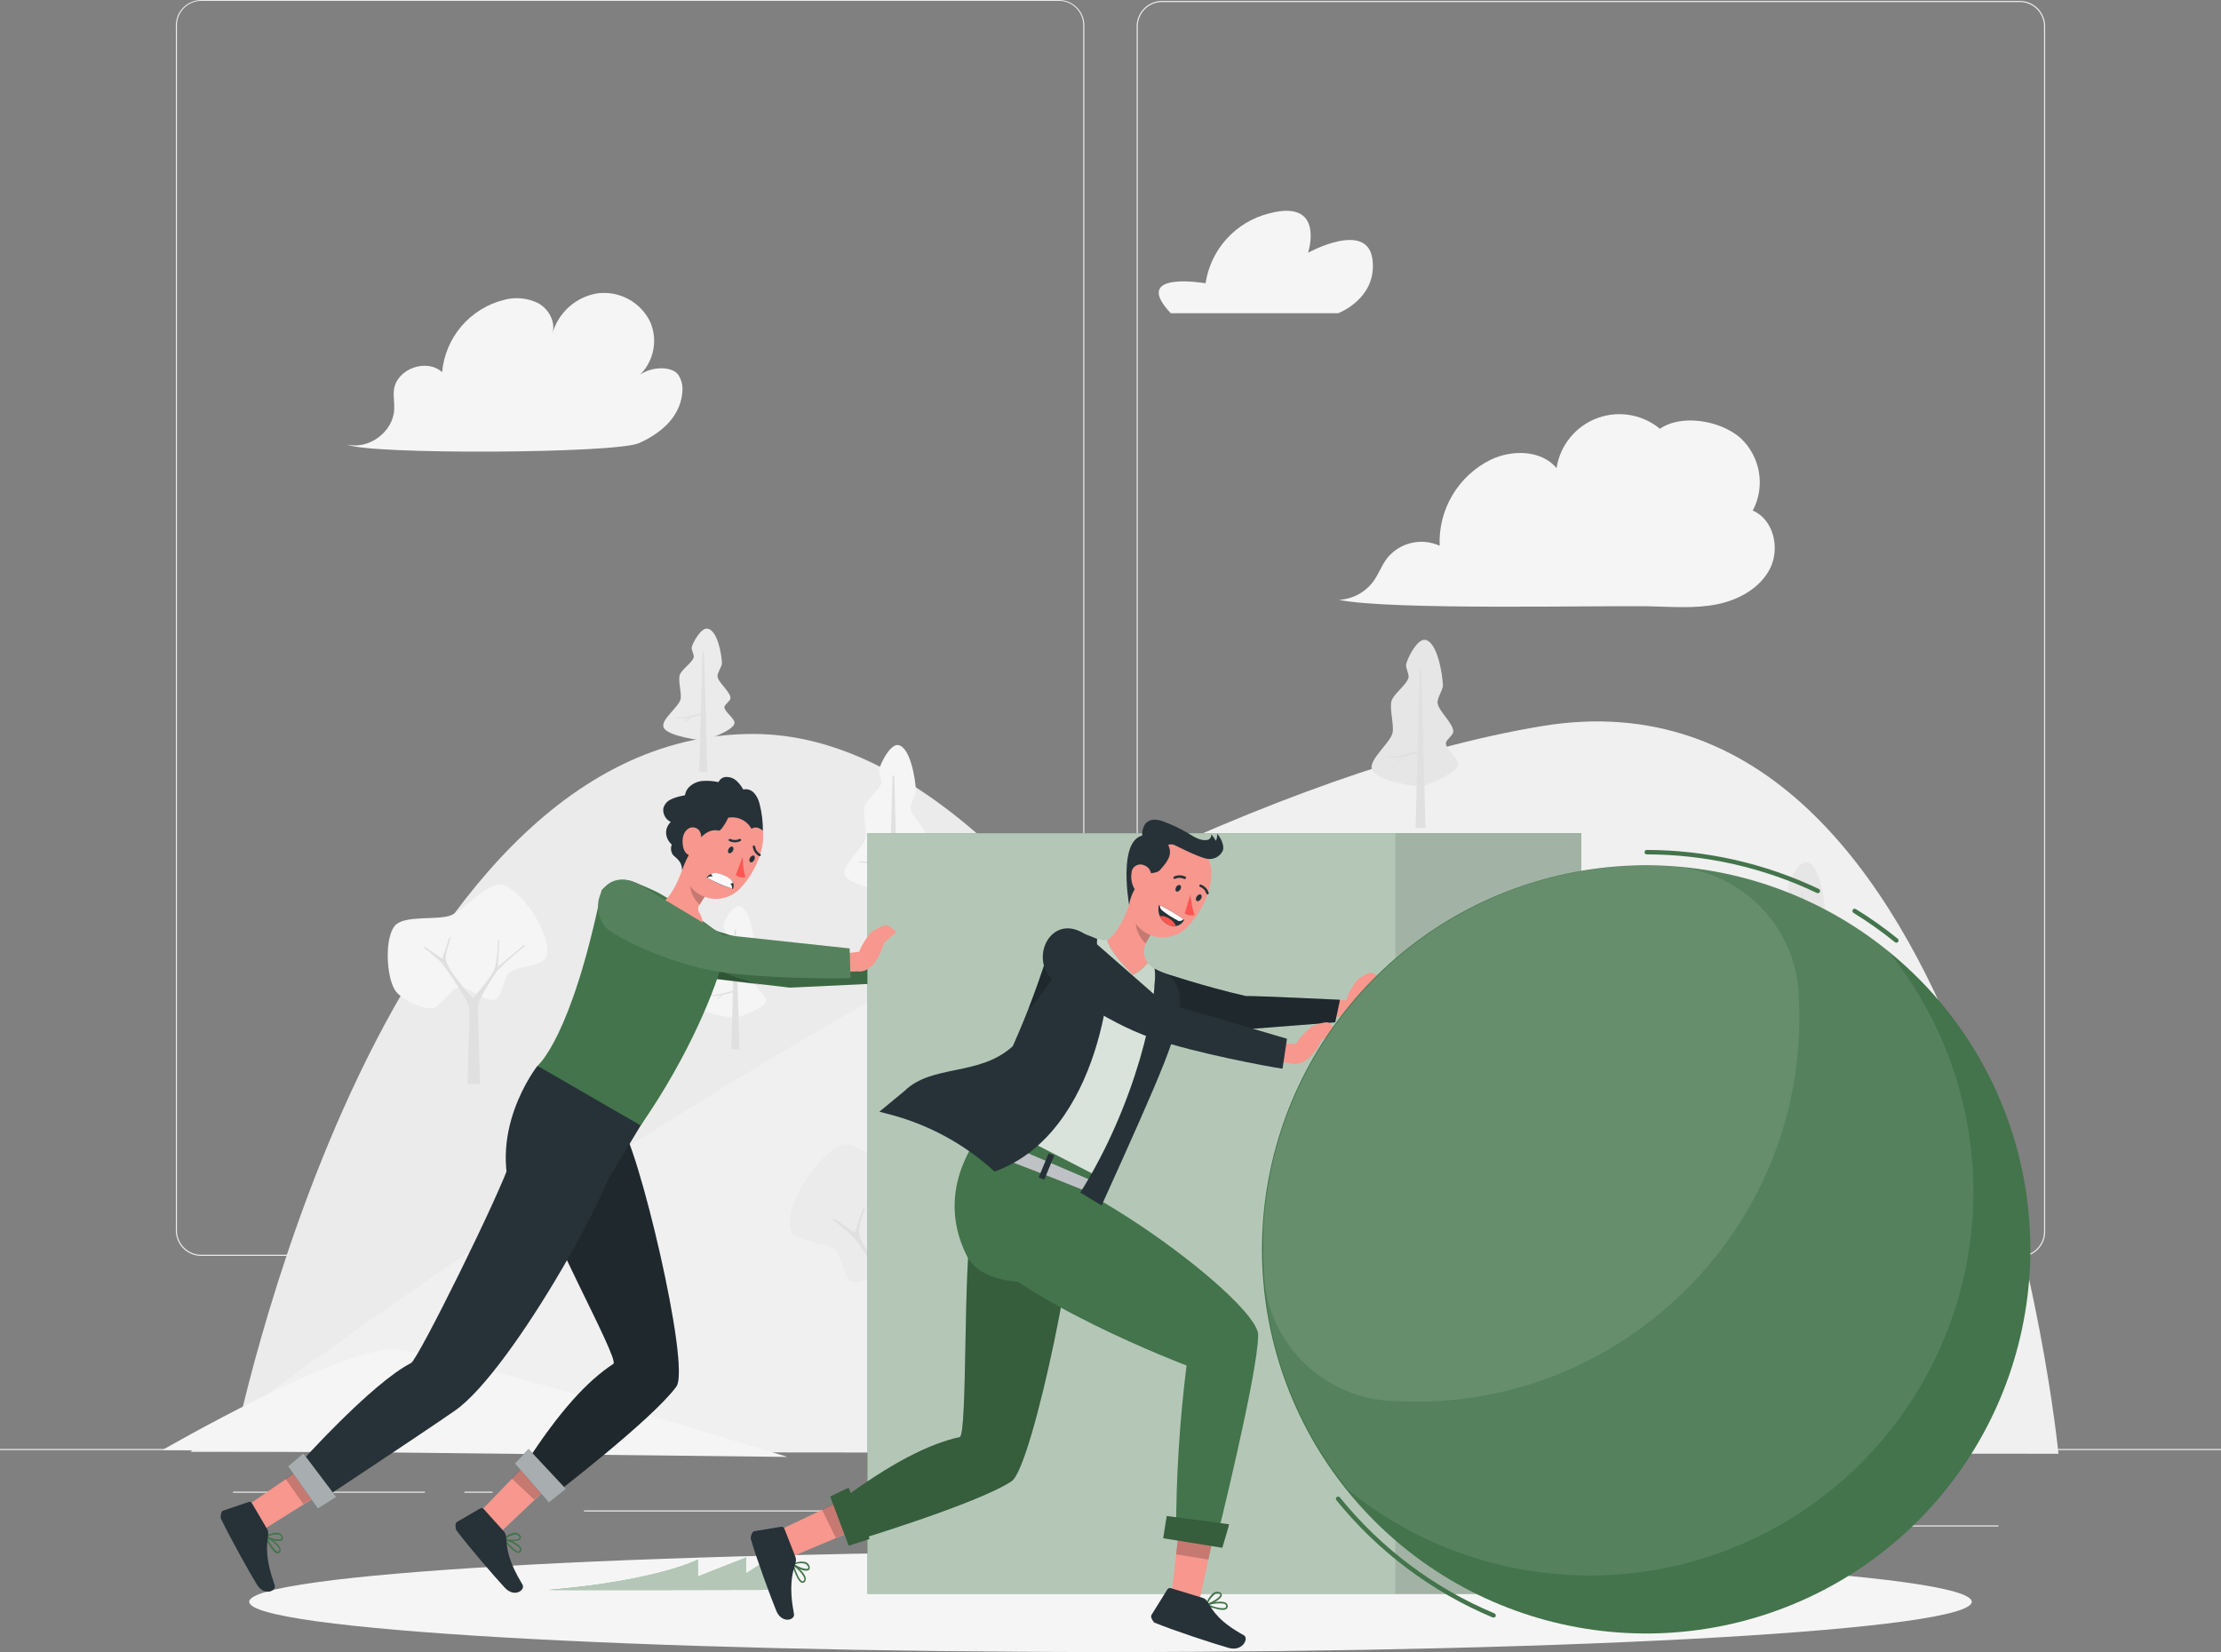 <svg width="168" height="125" viewBox="0 0 168 125" fill="none" xmlns="http://www.w3.org/2000/svg">
<rect x="0" y="0" width="168" height="125" fill="#808080" stroke="none"/>
<path d="M151.166 115.413H140.038V115.497H151.166V115.413Z" fill="#EBEBEB"/>
<path d="M111.29 116.327H108.37V116.411H111.29V116.327Z" fill="#EBEBEB"/>
<path d="M139.702 112.295H133.254V112.379H139.702V112.295Z" fill="#EBEBEB"/>
<path d="M32.138 112.859H17.627V112.943H32.138V112.859Z" fill="#EBEBEB"/>
<path d="M37.259 112.859H35.132V112.943H37.259V112.859Z" fill="#EBEBEB"/>
<path d="M75.65 114.277H44.174V114.361H75.65V114.277Z" fill="#EBEBEB"/>
<path d="M80.102 95.021H15.221C14.712 95.021 14.224 94.819 13.864 94.459C13.504 94.099 13.302 93.611 13.302 93.102V1.902C13.307 1.396 13.511 0.912 13.87 0.556C14.229 0.2 14.715 -1.93959e-05 15.221 1.41206e-09H80.102C80.354 1.41206e-09 80.604 0.05 80.837 0.146C81.069 0.242 81.281 0.384 81.459 0.562C81.637 0.74 81.778 0.952 81.875 1.184C81.971 1.417 82.021 1.667 82.021 1.919V93.102C82.021 93.354 81.971 93.604 81.875 93.836C81.778 94.069 81.637 94.281 81.459 94.459C81.281 94.637 81.069 94.778 80.837 94.875C80.604 94.971 80.354 95.021 80.102 95.021ZM15.221 0.067C14.735 0.068 14.268 0.262 13.925 0.606C13.581 0.949 13.387 1.415 13.386 1.902V93.102C13.387 93.588 13.581 94.055 13.925 94.398C14.268 94.742 14.735 94.936 15.221 94.937H80.102C80.589 94.936 81.055 94.742 81.399 94.398C81.743 94.055 81.936 93.588 81.937 93.102V1.902C81.936 1.415 81.743 0.949 81.399 0.606C81.055 0.262 80.589 0.068 80.102 0.067H15.221Z" fill="#EBEBEB"/>
<path d="M152.779 95.108H87.898C87.389 95.108 86.901 94.906 86.541 94.546C86.181 94.186 85.979 93.698 85.979 93.19V1.989C85.979 1.48 86.181 0.992 86.541 0.632C86.901 0.273 87.389 0.071 87.898 0.071H152.779C153.288 0.071 153.776 0.273 154.136 0.632C154.496 0.992 154.698 1.48 154.698 1.989V93.19C154.698 93.698 154.496 94.186 154.136 94.546C153.776 94.906 153.288 95.108 152.779 95.108ZM87.898 0.155C87.411 0.155 86.945 0.349 86.601 0.693C86.257 1.037 86.064 1.503 86.063 1.989V93.19C86.064 93.676 86.257 94.142 86.601 94.486C86.945 94.83 87.411 95.023 87.898 95.024H152.779C153.265 95.023 153.732 94.83 154.075 94.486C154.419 94.142 154.613 93.676 154.614 93.19V1.989C154.613 1.503 154.419 1.037 154.075 0.693C153.732 0.349 153.265 0.155 152.779 0.155H87.898Z" fill="#EBEBEB"/>
<path d="M168 109.63H0V109.714H168V109.63Z" fill="#EBEBEB"/>
<path d="M88.556 23.698H101.227C101.227 23.698 104.2 22.579 103.814 19.616C103.428 16.652 98.945 19.122 98.945 19.122C98.945 19.122 100.289 14.986 95.958 16.158C94.733 16.471 93.627 17.139 92.779 18.077C91.931 19.015 91.379 20.183 91.191 21.433C91.191 21.433 85.485 20.436 88.556 23.698Z" fill="#F5F5F5"/>
<path d="M26.255 33.63C27.898 34.044 29.743 32.673 29.82 30.979C29.844 30.482 29.736 29.971 29.8 29.487C30.002 27.908 32.273 27.082 33.442 28.16C33.557 26.882 34.064 25.671 34.895 24.693C35.726 23.716 36.84 23.019 38.082 22.7C38.965 22.449 39.91 22.538 40.73 22.949C41.52 23.396 42.047 24.37 41.785 25.237C42.004 24.456 42.443 23.754 43.048 23.215C43.654 22.675 44.401 22.321 45.202 22.193C46.007 22.092 46.823 22.246 47.536 22.632C48.25 23.018 48.825 23.618 49.18 24.347C49.504 25.09 49.568 25.92 49.363 26.705C49.157 27.489 48.694 28.181 48.048 28.671C48.962 27.663 50.891 27.623 51.348 28.422C51.531 28.726 51.628 29.075 51.627 29.43C51.586 31.396 50.135 32.716 48.347 33.523C46.56 34.329 27.73 34.406 26.255 33.63Z" fill="#F5F5F5"/>
<path d="M125.486 32.498V32.659C125.284 32.686 125.782 33.261 125.893 33.089C126.003 32.918 125.849 32.7 125.698 32.562C125.053 31.984 124.263 31.591 123.413 31.425C122.563 31.259 121.683 31.325 120.868 31.618C120.053 31.911 119.332 32.418 118.781 33.087C118.231 33.756 117.871 34.561 117.741 35.418C116.585 34.037 114.381 34.01 112.768 34.779C111.561 35.373 110.552 36.305 109.865 37.461C109.177 38.618 108.841 39.95 108.898 41.294C108.219 40.983 107.455 40.91 106.73 41.086C106.004 41.262 105.36 41.678 104.899 42.265C104.503 42.796 104.278 43.438 103.891 43.976C103.588 44.392 103.195 44.734 102.741 44.977C102.287 45.221 101.785 45.36 101.271 45.383C105.185 46.187 120.916 45.8 124.791 45.874C126.471 45.908 128.198 46.056 129.857 45.726C131.517 45.397 133.167 44.493 133.91 42.971C134.652 41.449 134.141 39.292 132.582 38.633C133.055 37.739 133.218 36.714 133.046 35.717C132.875 34.72 132.379 33.808 131.635 33.123C130.109 31.796 127.099 31.288 125.486 32.498Z" fill="#F5F5F5"/>
<path d="M103.414 110.017C103.414 110.017 82.495 55.531 56.965 55.531C28.341 55.531 17.653 109.603 17.653 109.603L103.414 110.017Z" fill="#EBEBEB"/>
<path d="M14.398 109.848C14.398 109.848 76.702 61.518 116.663 54.933C149.846 49.462 155.706 109.993 155.706 109.993L14.398 109.848Z" fill="#F0F0F0"/>
<path d="M59.569 110.232C59.569 110.232 33.748 102.282 29.77 102.104C25.791 101.926 12.298 109.704 12.298 109.704L59.569 110.232Z" fill="#F5F5F5"/>
<path d="M95.118 72.636C94.396 72.505 93.011 73.843 92.329 73.564C91.809 73.352 91.711 71.941 91.301 71.548C90.737 71.02 88.697 71.054 88.465 70.318C87.985 68.799 90.246 65.278 91.792 64.882C92.901 64.606 94.661 66.803 95.733 67.203C96.741 67.57 99.204 67.163 99.906 67.956C100.719 68.873 100.578 71.827 99.906 72.862C99.483 73.534 97.82 74.36 97.047 74.206C96.432 74.085 95.73 72.751 95.118 72.636Z" fill="#EBEBEB"/>
<path d="M92.37 70.671C91.978 70.313 91.567 69.977 91.14 69.663L91.174 69.549L92.517 70.463L93.065 68.846L93.153 68.924C93.153 68.924 92.716 70.117 92.783 70.54C92.931 71.45 94.836 73.48 94.836 73.48C94.836 73.48 96.2 71.921 96.455 71.289C96.667 70.765 96.744 69.051 96.744 69.051L96.835 69.068L96.718 71.084L98.734 69.428L98.767 69.539C98.041 70.105 97.348 70.714 96.694 71.363C96.213 72.05 95.778 72.767 95.39 73.51C95.259 73.747 95.195 74.016 95.206 74.286L95.367 79.961H94.416L94.574 74.505C94.555 74.144 94.439 73.796 94.238 73.497C93.688 72.509 93.063 71.564 92.37 70.671Z" fill="#E0E0E0"/>
<path d="M67.754 95.861C66.891 95.703 65.238 97.299 64.428 96.966C63.803 96.714 63.689 95.031 63.198 94.57C62.526 93.939 60.093 93.979 59.815 93.099C59.243 91.288 61.941 87.074 63.786 86.614C65.107 86.278 67.207 88.906 68.49 89.383C69.676 89.823 72.633 89.336 73.47 90.28C74.441 91.379 74.256 94.903 73.47 96.136C72.966 96.933 70.983 97.924 70.059 97.736C69.327 97.591 68.484 95.995 67.754 95.861Z" fill="#EBEBEB"/>
<path d="M64.475 93.516C64.006 93.087 63.515 92.683 63.003 92.306L63.047 92.171L64.656 93.26L65.312 91.335L65.419 91.422C65.419 91.422 64.895 92.85 64.976 93.351C65.15 94.439 67.425 96.862 67.425 96.862C67.425 96.862 69.055 95.001 69.357 94.248C69.609 93.623 69.693 91.58 69.693 91.58L69.797 91.597L69.656 93.986L72.062 92.01L72.106 92.145C72.106 92.145 70.157 93.687 69.633 94.322C69.058 95.14 68.537 95.996 68.074 96.882C67.919 97.165 67.842 97.484 67.852 97.806L68.047 104.583H66.915L67.103 98.068C67.079 97.636 66.936 97.218 66.689 96.862C66.159 95.941 65.076 94.157 64.475 93.516Z" fill="#E0E0E0"/>
<path d="M34.675 74.703C35.398 74.572 36.782 75.909 37.464 75.63C37.985 75.419 38.082 74.007 38.496 73.614C39.057 73.087 41.096 73.12 41.328 72.385C41.809 70.866 39.547 67.344 38.002 66.948C36.893 66.672 35.136 68.87 34.064 69.27C33.056 69.636 30.593 69.23 29.887 70.022C29.074 70.94 29.215 73.893 29.887 74.928C30.311 75.6 31.974 76.427 32.75 76.272C33.358 76.151 34.064 74.817 34.675 74.703Z" fill="#F5F5F5"/>
<path d="M33.304 72.737C32.913 72.379 32.501 72.042 32.071 71.729L32.108 71.615L33.452 72.529L34.003 70.896L34.094 70.973C34.094 70.973 33.654 72.166 33.724 72.589C33.872 73.5 35.777 75.529 35.777 75.529C35.777 75.529 37.142 73.97 37.397 73.339C37.609 72.815 37.686 71.101 37.686 71.101L37.777 71.118L37.659 73.134L39.675 71.477L39.709 71.588C38.982 72.155 38.29 72.764 37.636 73.413C37.155 74.099 36.719 74.817 36.332 75.56C36.201 75.797 36.137 76.065 36.147 76.336L36.308 82.011H35.361L35.519 76.554C35.5 76.194 35.384 75.846 35.183 75.546C34.628 74.564 34.001 73.625 33.304 72.737Z" fill="#E0E0E0"/>
<path d="M107.473 59.539C107.473 59.539 104.13 59.153 103.777 58.236C103.498 57.493 105.138 56.24 105.329 55.47C105.474 54.876 105.077 53.605 105.262 53.017C105.423 52.5 106.421 51.794 106.542 51.264C106.599 51.015 106.3 50.501 106.364 50.256C106.502 49.688 107.224 48.32 107.802 48.411C108.713 48.559 109.103 50.931 109.146 51.852C109.146 52.188 108.703 52.833 108.736 53.179C108.8 53.797 109.953 54.741 109.929 55.359C109.929 55.621 109.375 55.978 109.368 56.236C109.368 56.71 110.41 57.426 110.289 57.879C110.074 58.666 107.473 59.539 107.473 59.539Z" fill="#E6E6E6"/>
<path d="M107.607 54.462L107.52 50.716H107.386L107.228 56.818C107.228 56.818 106.092 57.154 105.699 57.214C105.422 57.228 105.145 57.228 104.869 57.214V57.288C104.869 57.288 105.541 57.335 105.746 57.318C105.853 57.318 106.173 57.238 106.173 57.238L105.759 57.634L105.806 57.688L106.341 57.207L107.221 56.992L107.076 62.647H107.822L107.617 54.56L107.607 54.462Z" fill="#E0E0E0"/>
<path d="M136.342 76.366C136.342 76.366 132.999 75.976 132.646 75.062C132.367 74.32 134.007 73.063 134.198 72.294C134.346 71.699 133.95 70.429 134.131 69.844C134.293 69.323 135.29 68.618 135.411 68.09C135.472 67.838 135.169 67.328 135.233 67.082C135.374 66.518 136.093 65.147 136.671 65.241C137.582 65.385 137.972 67.758 138.015 68.682C138.015 69.018 137.568 69.663 137.605 70.009C137.666 70.627 138.818 71.568 138.795 72.189C138.795 72.448 138.24 72.804 138.234 73.067C138.234 73.537 139.279 74.253 139.154 74.71C138.939 75.489 136.342 76.366 136.342 76.366Z" fill="#E6E6E6"/>
<path d="M136.473 71.286L136.379 67.536H136.245L136.08 73.651C135.579 73.81 135.069 73.942 134.554 74.048C134.277 74.062 133.999 74.062 133.721 74.048V74.125C133.721 74.125 134.393 74.172 134.598 74.155C134.706 74.155 135.025 74.071 135.025 74.071L134.612 74.468L134.659 74.522L135.193 74.044L136.077 73.826L135.929 79.481H136.678L136.47 71.393L136.473 71.286Z" fill="#E0E0E0"/>
<path d="M55.638 77.018C55.638 77.018 52.883 76.722 52.597 76.03C52.369 75.466 53.72 74.515 53.878 73.93C53.999 73.48 53.673 72.516 53.821 72.072C53.968 71.629 54.778 71.145 54.879 70.728C54.926 70.54 54.677 70.15 54.731 69.962C54.845 69.532 55.44 68.494 55.914 68.564C56.666 68.675 56.986 70.473 57.013 71.172C57.013 71.437 56.646 71.918 56.676 72.18C56.727 72.647 57.684 73.362 57.658 73.833C57.658 74.031 57.201 74.3 57.194 74.505C57.194 74.861 58.054 75.405 57.953 75.748C57.792 76.353 55.638 77.018 55.638 77.018Z" fill="#F5F5F5"/>
<path d="M55.746 73.167L55.669 70.328H55.558L55.44 74.962C55.44 74.962 54.506 75.224 54.184 75.261C54.012 75.281 53.511 75.261 53.511 75.261V75.318C53.511 75.318 54.052 75.355 54.234 75.341C54.325 75.341 54.57 75.277 54.57 75.277L54.234 75.58L54.271 75.62L54.711 75.257L55.437 75.093L55.316 79.38H55.934L55.749 73.248L55.746 73.167Z" fill="#E0E0E0"/>
<path d="M53.219 56.035C53.219 56.035 50.464 55.739 50.195 55.027C49.967 54.466 51.317 53.515 51.472 52.93C51.593 52.48 51.267 51.516 51.418 51.072C51.569 50.629 52.372 50.141 52.473 49.728C52.52 49.54 52.275 49.15 52.325 48.962C52.443 48.532 53.038 47.494 53.511 47.561C54.261 47.672 54.583 49.473 54.61 50.172C54.61 50.434 54.244 50.914 54.274 51.18C54.325 51.65 55.282 52.366 55.255 52.836C55.255 53.031 54.798 53.303 54.795 53.508C54.795 53.864 55.655 54.408 55.554 54.751C55.363 55.37 53.219 56.035 53.219 56.035Z" fill="#EBEBEB"/>
<path d="M53.33 52.184L53.253 49.345H53.142L53.011 53.972C53.011 53.972 52.073 54.237 51.754 54.274C51.583 54.294 51.082 54.274 51.082 54.274V54.331C51.082 54.331 51.623 54.368 51.804 54.355C51.892 54.355 52.14 54.291 52.14 54.291L51.804 54.593L51.845 54.634L52.285 54.271L53.011 54.106L52.89 58.393H53.505L53.337 52.261L53.33 52.184Z" fill="#E0E0E0"/>
<path d="M67.61 67.506C67.61 67.506 64.267 67.116 63.914 66.199C63.635 65.46 65.258 64.203 65.466 63.433C65.614 62.839 65.218 61.569 65.399 60.984C65.56 60.463 66.558 59.758 66.679 59.227C66.74 58.978 66.437 58.467 66.501 58.219C66.642 57.651 67.361 56.283 67.939 56.374C68.85 56.522 69.24 58.894 69.283 59.818C69.283 60.154 68.836 60.799 68.873 61.142C68.934 61.76 70.086 62.704 70.063 63.326C70.063 63.585 69.508 63.941 69.502 64.203C69.502 64.673 70.547 65.389 70.422 65.843C70.224 66.629 67.61 67.506 67.61 67.506Z" fill="#F5F5F5"/>
<path d="M67.741 62.425L67.647 58.682H67.513L67.355 64.784C67.355 64.784 66.219 65.12 65.829 65.181C65.552 65.195 65.273 65.195 64.996 65.181V65.258C64.996 65.258 65.668 65.305 65.873 65.285C65.98 65.285 66.299 65.204 66.299 65.204L65.886 65.601L65.933 65.654L66.468 65.177L67.351 64.959L67.2 70.621H67.949L67.741 62.533V62.425Z" fill="#E0E0E0"/>
<path d="M84 124.995C119.98 124.995 149.147 123.292 149.147 121.192C149.147 119.091 119.98 117.388 84 117.388C48.02 117.388 18.853 119.091 18.853 121.192C18.853 123.292 48.02 124.995 84 124.995Z" fill="#F5F5F5"/>
<path d="M42.541 111.485L37.729 116.051C37.203 115.549 36.706 115.018 36.237 114.462L40.414 110.134L42.541 111.485Z" fill="#F7978D"/>
<path d="M38.069 116.481C38.062 116.47 38.059 116.457 38.059 116.444C38.059 116.431 38.062 116.418 38.069 116.407C38.076 116.397 38.087 116.389 38.099 116.385C38.111 116.381 38.124 116.38 38.136 116.384C38.176 116.384 39.144 116.676 39.383 117.056C39.428 117.127 39.445 117.214 39.429 117.298C39.425 117.344 39.406 117.388 39.375 117.423C39.345 117.458 39.304 117.482 39.258 117.492C39.09 117.526 38.831 117.331 38.586 117.089C38.396 116.903 38.222 116.699 38.069 116.481ZM39.211 117.035C38.935 116.818 38.619 116.656 38.28 116.558C38.576 116.948 39.043 117.412 39.238 117.382C39.265 117.382 39.298 117.358 39.319 117.274C39.324 117.249 39.324 117.222 39.318 117.197C39.313 117.172 39.303 117.148 39.288 117.126C39.267 117.093 39.242 117.061 39.215 117.032L39.211 117.035Z" fill="#43744B"/>
<path d="M38.066 116.437C38.064 116.427 38.065 116.416 38.07 116.406C38.075 116.396 38.083 116.388 38.092 116.384C38.116 116.367 38.617 115.92 39.03 115.964C39.09 115.972 39.148 115.992 39.2 116.023C39.252 116.054 39.297 116.096 39.332 116.145C39.371 116.18 39.397 116.228 39.406 116.28C39.414 116.331 39.405 116.385 39.379 116.431C39.225 116.676 38.418 116.629 38.106 116.508L38.082 116.491L38.066 116.437ZM39.02 116.101C38.734 116.126 38.465 116.244 38.254 116.437C38.606 116.528 39.208 116.525 39.288 116.373C39.288 116.373 39.319 116.323 39.252 116.239L39.218 116.219C39.169 116.154 39.099 116.108 39.02 116.091V116.101Z" fill="#43744B"/>
<path d="M38.099 115.853L36.587 114.173C36.554 114.134 36.509 114.109 36.459 114.101C36.408 114.094 36.357 114.105 36.315 114.132L34.551 115.161C34.383 115.275 34.487 115.738 34.501 115.755C35.431 117.005 37.43 119.317 38.18 120.123C38.929 120.93 39.752 120.288 39.524 119.895C38.445 118.124 38.334 117.156 38.284 116.293C38.277 116.129 38.211 115.973 38.099 115.853Z" fill="#263238"/>
<g opacity="0.2">
<path d="M38.704 111.861L40.414 110.134L42.541 111.485L40.411 113.467L38.704 111.861Z" fill="black"/>
</g>
<path d="M40.609 88.217C40.557 88.687 40.557 89.161 40.609 89.631C40.864 92.121 46.906 102.86 46.398 103.192C44.436 104.479 42.336 106.737 39.699 110.829C40.411 111.599 41.084 112.404 41.715 113.242C41.715 113.242 49.345 107.402 51.159 104.909C52.278 103.377 48.166 86.261 46.929 85.172C46.257 84.564 40.932 83.627 40.609 88.217Z" fill="#263238"/>
<g opacity="0.2">
<path d="M40.609 88.217C40.557 88.687 40.557 89.161 40.609 89.631C40.864 92.121 46.906 102.86 46.398 103.192C44.436 104.479 42.336 106.737 39.699 110.829C40.411 111.599 41.084 112.404 41.715 113.242C41.715 113.242 49.345 107.402 51.159 104.909C52.278 103.377 48.166 86.261 46.929 85.172C46.257 84.564 40.932 83.627 40.609 88.217Z" fill="black"/>
</g>
<path d="M42.806 112.654C42.806 112.671 41.519 113.679 41.519 113.679L38.939 110.725L39.984 109.637L42.806 112.654Z" fill="#263238"/>
<path opacity="0.6" d="M42.806 112.654C42.806 112.671 41.519 113.679 41.519 113.679L38.939 110.725L39.984 109.637L42.806 112.654Z" fill="white"/>
<path d="M48.33 83.751L49.103 84.087L43.526 93.364C43.526 93.364 40.518 94.56 39.094 91.449C36.533 85.848 40.656 80.64 40.656 80.64C40.656 80.64 45.525 82.464 48.33 83.751Z" fill="#263238"/>
<path d="M25.432 112.288L19.804 115.806C19.389 115.208 19.006 114.587 18.658 113.948L23.614 110.544L25.432 112.288Z" fill="#F7978D"/>
<path d="M20.049 116.29C20.043 116.279 20.039 116.267 20.039 116.254C20.039 116.242 20.043 116.23 20.049 116.219C20.059 116.213 20.071 116.209 20.083 116.209C20.095 116.209 20.106 116.213 20.116 116.219C20.157 116.239 21.057 116.706 21.205 117.136C21.237 117.216 21.237 117.305 21.205 117.385C21.191 117.43 21.164 117.469 21.126 117.497C21.089 117.524 21.043 117.539 20.997 117.54C20.825 117.54 20.613 117.298 20.432 117.015C20.283 116.785 20.155 116.542 20.049 116.29ZM21.057 117.066C20.83 116.791 20.552 116.562 20.237 116.394C20.449 116.834 20.815 117.382 21.013 117.402C21.04 117.402 21.077 117.402 21.114 117.311C21.133 117.263 21.133 117.211 21.114 117.163C21.1 117.126 21.082 117.09 21.06 117.056L21.057 117.066Z" fill="#43744B"/>
<path d="M20.056 116.256C20.057 116.245 20.061 116.235 20.067 116.227C20.074 116.218 20.083 116.212 20.093 116.209C20.12 116.209 20.701 115.873 21.101 115.984C21.158 116.004 21.21 116.036 21.255 116.077C21.299 116.118 21.335 116.167 21.36 116.222C21.391 116.264 21.408 116.315 21.408 116.367C21.408 116.419 21.391 116.47 21.36 116.511C21.158 116.72 20.378 116.511 20.096 116.33L20.076 116.313L20.056 116.256ZM21.064 116.108C20.782 116.071 20.496 116.129 20.251 116.273C20.587 116.431 21.168 116.545 21.279 116.414C21.279 116.414 21.316 116.37 21.279 116.273L21.249 116.249C21.229 116.212 21.202 116.18 21.169 116.154C21.136 116.129 21.098 116.111 21.057 116.101L21.064 116.108Z" fill="#43744B"/>
<path d="M20.204 115.685L19.058 113.739C19.033 113.696 18.993 113.663 18.946 113.645C18.898 113.628 18.846 113.628 18.799 113.645L16.867 114.3C16.676 114.381 16.686 114.855 16.699 114.875C17.371 116.286 18.856 118.947 19.431 119.885C20.006 120.822 20.943 120.358 20.775 119.925C20.073 117.976 20.157 117.005 20.281 116.148C20.312 115.99 20.285 115.825 20.204 115.685Z" fill="#263238"/>
<g opacity="0.2">
<path d="M21.598 111.891L23.614 110.541L25.432 112.288L22.949 113.806L21.598 111.891Z" fill="black"/>
</g>
<path d="M39.168 86.469C38.94 86.883 38.761 87.322 38.633 87.776C37.904 90.169 31.634 102.849 31.093 103.128C28.07 104.674 22.532 110.883 22.532 110.883C22.868 111.932 24.212 113.554 24.212 113.554C24.212 113.554 31.887 108.484 34.416 106.727C38.785 103.703 47.4 88.112 46.677 86.627C46.274 85.797 41.244 82.364 39.168 86.469Z" fill="#263238"/>
<path d="M25.429 113.259C25.429 113.276 24.044 114.142 24.044 114.142L21.783 110.937L22.945 109.966L25.429 113.259Z" fill="#263238"/>
<path opacity="0.6" d="M25.429 113.259C25.429 113.276 24.044 114.142 24.044 114.142L21.783 110.937L22.945 109.966L25.429 113.259Z" fill="white"/>
<path d="M67.143 72.576C67.17 72.29 68.114 70.956 68.309 71.03C68.612 71.301 68.836 71.649 68.954 72.038C68.91 72.273 68.282 74.054 67.129 74.054C66.689 74.014 67.143 72.576 67.143 72.576Z" fill="#F7978D"/>
<path d="M68.309 71.013C68.309 71.013 69.025 70.583 69.29 70.677C69.534 70.813 69.752 70.99 69.935 71.202L68.954 72.018L68.309 71.013Z" fill="#F7978D"/>
<path d="M66.031 72.653L67.143 72.559L67.129 74.017L64.999 73.997L66.031 72.653Z" fill="#F7978D"/>
<path d="M66.81 72.468V74.39L59.754 74.726C59.489 74.686 53.568 74.011 53.071 73.94L52.752 69.985C53.024 70.076 56.418 71.158 59.731 72.045C60.504 72.062 66.454 72.536 66.81 72.468Z" fill="#43744B"/>
<g opacity="0.1">
<path d="M66.81 72.468V74.39L59.754 74.726C59.489 74.686 53.568 74.011 53.071 73.94L52.752 69.985C53.024 70.076 56.418 71.158 59.731 72.045C60.504 72.062 66.454 72.536 66.81 72.468Z" fill="black"/>
</g>
<path opacity="0.2" d="M57.597 74.528C56.344 74.353 53.871 74.051 53.065 73.937L52.927 72.223C53.76 73.063 54.17 73.584 57.597 74.528Z" fill="black"/>
<path d="M45.505 67.368C45.763 67.046 46.109 66.807 46.501 66.679C46.893 66.552 47.314 66.541 47.712 66.649H47.732C48.32 66.874 49.049 67.177 49.748 67.522C51.313 68.393 52.808 69.382 54.22 70.483C54.467 70.725 54.645 71.029 54.737 71.363C54.828 71.697 54.83 72.05 54.741 72.385C54.247 74.552 52.198 79.776 48.461 85.153L40.656 80.64C40.656 80.64 43.206 78.594 45.505 67.368Z" fill="#43744B"/>
<path d="M53.565 67.482C53.472 67.599 53.386 67.722 53.306 67.848C53.265 67.905 53.227 67.963 53.192 68.023C53.081 68.198 52.994 68.332 52.927 68.443C52.852 68.527 52.808 68.635 52.803 68.748C52.799 68.86 52.833 68.971 52.9 69.061C53.042 69.286 53.134 69.54 53.168 69.804C53.203 70.068 53.179 70.336 53.098 70.59C52.927 71.084 52.557 71.504 51.771 71.198C50.091 70.425 49.671 68.544 49.671 68.544C50.948 68.1 51.744 65.614 52.067 64.193L52.702 65.587L53.565 67.482Z" fill="#F7978D"/>
<path opacity="0.2" d="M53.306 67.848C53.265 67.904 53.227 67.963 53.192 68.023C53.081 68.198 52.994 68.332 52.927 68.443C52.456 68.053 52.046 67.173 52.231 66.602C52.291 66.407 52.373 66.22 52.476 66.044L53.306 67.848Z" fill="black"/>
<path d="M53.703 60.997C53.978 60.809 54.288 60.678 54.615 60.61C54.942 60.542 55.279 60.539 55.606 60.602C55.934 60.664 56.246 60.79 56.525 60.974C56.804 61.157 57.044 61.393 57.231 61.669C58.427 63.326 57.231 65.933 56.001 67.203C55.691 67.538 55.296 67.783 54.858 67.909C54.419 68.036 53.954 68.04 53.514 67.922C53.073 67.804 52.673 67.567 52.357 67.238C52.041 66.909 51.821 66.499 51.72 66.054C51.384 64.683 51.983 63.722 52.853 62.002C53.041 61.597 53.335 61.25 53.703 60.997Z" fill="#F7978D"/>
<path d="M55.44 67.254C54.743 67.042 54.072 66.751 53.441 66.387C53.844 65.96 54.271 65.953 54.997 66.343C55.722 66.733 55.44 67.254 55.44 67.254Z" fill="#263238"/>
<path d="M55.363 67.23C55.379 67.165 55.377 67.096 55.358 67.031C55.339 66.966 55.304 66.907 55.255 66.861C54.832 66.641 54.389 66.463 53.931 66.33C53.858 66.302 53.779 66.295 53.703 66.31C53.626 66.325 53.555 66.361 53.498 66.414C54.093 66.743 54.717 67.016 55.363 67.23Z" fill="#FAFAFA"/>
<path d="M55.202 66.881C54.777 66.787 54.369 66.629 53.992 66.414C53.9 66.334 53.83 66.23 53.79 66.115C54.096 65.977 54.462 66.058 54.993 66.333C55.195 66.427 55.358 66.588 55.453 66.79C55.373 66.83 55.289 66.861 55.202 66.881Z" fill="#FAFAFA"/>
<path d="M55.655 66.212C55.758 66.29 55.876 66.344 56.002 66.372C56.128 66.399 56.258 66.398 56.384 66.37C56.245 65.869 56.176 65.351 56.179 64.831L55.655 66.212Z" fill="#FF5652"/>
<path d="M52.984 59.899L51.505 60.235C51.221 60.287 50.946 60.381 50.689 60.514C50.559 60.581 50.445 60.676 50.356 60.792C50.267 60.908 50.204 61.043 50.172 61.185C50.151 61.392 50.196 61.599 50.298 61.78C50.4 61.96 50.555 62.105 50.743 62.194C50.626 62.299 50.534 62.428 50.472 62.573C50.41 62.717 50.38 62.873 50.383 63.03C50.393 63.197 50.436 63.36 50.511 63.51C50.585 63.659 50.689 63.792 50.817 63.9C50.77 64.013 50.749 64.134 50.756 64.256C50.762 64.377 50.796 64.496 50.853 64.603C50.958 64.841 51.616 65.066 51.586 65.856C51.782 65.305 52.032 64.775 52.332 64.273C52.648 63.793 53.373 62.593 54.375 62.849C54.597 62.906 55.692 61.095 55.074 60.86C54.697 60.715 53.148 59.862 52.984 59.899Z" fill="#263238"/>
<path d="M57.708 62.933C57.718 62.202 57.628 61.473 57.443 60.766C57.37 60.481 57.23 60.217 57.036 59.996C56.935 59.884 56.807 59.801 56.663 59.755C56.52 59.709 56.367 59.701 56.219 59.734C56.088 59.494 55.92 59.275 55.722 59.086C55.522 58.895 55.256 58.789 54.98 58.786C54.847 58.778 54.716 58.811 54.603 58.881C54.491 58.951 54.403 59.054 54.351 59.176C53.962 59.091 53.563 59.06 53.165 59.086C52.764 59.113 52.387 59.285 52.103 59.569C51.965 59.712 51.87 59.892 51.83 60.088C51.79 60.283 51.807 60.485 51.878 60.672C52.142 60.482 52.443 60.351 52.761 60.288C53.079 60.225 53.407 60.231 53.723 60.305C54.331 60.483 54.849 61.283 55.09 61.868C55.433 61.805 55.787 61.853 56.101 62.003C56.415 62.153 56.674 62.398 56.841 62.704C56.918 62.654 57.005 62.622 57.096 62.611C57.187 62.601 57.279 62.612 57.365 62.644C57.51 62.724 57.701 62.765 57.708 62.933Z" fill="#263238"/>
<path d="M52.56 62.62C52.997 62.731 53.095 63.178 53.031 63.739C52.934 64.441 52.46 64.932 52.023 64.646C51.687 64.468 51.596 63.88 51.64 63.467C51.684 62.943 52.08 62.496 52.56 62.62Z" fill="#F7978D"/>
<path d="M55.42 64.072C55.504 64.129 55.504 64.297 55.42 64.408C55.336 64.519 55.215 64.596 55.127 64.542C55.04 64.488 55.047 64.341 55.127 64.206C55.208 64.072 55.332 64.018 55.42 64.072Z" fill="#263238"/>
<path d="M57.026 64.74C57.113 64.794 57.123 64.945 57.049 65.076C56.975 65.207 56.841 65.285 56.754 65.231C56.666 65.177 56.656 65.023 56.734 64.895C56.811 64.767 56.938 64.69 57.026 64.74Z" fill="#263238"/>
<path d="M57.063 63.978C57.077 63.984 57.088 63.993 57.098 64.005C57.107 64.017 57.114 64.03 57.117 64.045C57.133 64.161 57.175 64.272 57.241 64.37C57.306 64.468 57.392 64.549 57.493 64.609C57.504 64.614 57.514 64.62 57.522 64.629C57.531 64.637 57.537 64.647 57.542 64.658C57.546 64.669 57.548 64.681 57.548 64.693C57.548 64.704 57.545 64.716 57.54 64.727C57.529 64.748 57.511 64.765 57.488 64.773C57.466 64.781 57.441 64.78 57.419 64.771C57.291 64.698 57.182 64.598 57.099 64.477C57.017 64.355 56.963 64.217 56.942 64.072C56.939 64.048 56.945 64.024 56.958 64.004C56.972 63.984 56.992 63.97 57.016 63.964L57.063 63.978Z" fill="#263238"/>
<path d="M55.164 63.48C55.178 63.473 55.193 63.469 55.208 63.469C55.223 63.469 55.238 63.473 55.252 63.48C55.357 63.53 55.471 63.556 55.588 63.556C55.704 63.556 55.819 63.53 55.924 63.48C55.933 63.474 55.944 63.47 55.956 63.468C55.967 63.466 55.979 63.466 55.99 63.469C56.001 63.471 56.012 63.476 56.021 63.483C56.031 63.489 56.038 63.498 56.045 63.507C56.051 63.518 56.055 63.529 56.056 63.541C56.058 63.553 56.057 63.565 56.054 63.577C56.051 63.588 56.045 63.599 56.038 63.608C56.031 63.618 56.022 63.626 56.011 63.632C55.88 63.698 55.735 63.732 55.588 63.732C55.441 63.732 55.296 63.698 55.164 63.632C55.143 63.621 55.127 63.602 55.119 63.58C55.111 63.557 55.111 63.533 55.121 63.511C55.134 63.498 55.148 63.488 55.164 63.48Z" fill="#263238"/>
<path d="M119.606 63.04H65.614V120.59H119.606V63.04Z" fill="#43744B"/>
<path opacity="0.6" d="M119.606 63.044H65.614V120.59H119.606V63.044Z" fill="white"/>
<path opacity="0.1" d="M119.606 63.044H105.548V120.59H119.606V63.044Z" fill="black"/>
<path d="M65.009 72.005C65.009 71.712 65.933 70.325 66.135 70.389C66.456 70.654 66.698 71.003 66.834 71.397C66.797 71.638 66.226 73.47 65.053 73.503C64.603 73.503 65.009 72.005 65.009 72.005Z" fill="#F7978D"/>
<path d="M66.135 70.388C66.135 70.388 66.847 69.921 67.123 70.009C67.374 70.137 67.602 70.308 67.795 70.513L66.827 71.383L66.135 70.388Z" fill="#F7978D"/>
<path d="M63.88 72.146L65.009 72.005L65.053 73.49L62.882 73.554L63.88 72.146Z" fill="#F7978D"/>
<path d="M48.256 66.864C45.652 65.581 44.423 68.544 45.82 70.17C46.365 70.799 50.494 72.912 54.425 73.53C57.711 74.034 63.292 74.054 64.334 74.014L64.267 71.76L54.704 70.731L48.256 66.864Z" fill="#43744B"/>
<g opacity="0.1">
<path d="M48.256 66.864C45.652 65.581 44.423 68.544 45.82 70.17C46.365 70.799 50.494 72.912 54.425 73.53C57.711 74.034 63.292 74.054 64.334 74.014L64.267 71.76L54.704 70.731L48.256 66.864Z" fill="white"/>
</g>
<path d="M41.543 120.288C40.982 120.335 58.786 120.288 58.786 120.288L58.709 117.583L56.448 119.035V117.842L52.782 119.28V118.003C52.782 118.003 49.728 119.596 41.543 120.288Z" fill="#43744B"/>
<path opacity="0.6" d="M41.543 120.288C40.982 120.335 58.786 120.288 58.786 120.288L58.709 117.583L56.448 119.035V117.842L52.782 119.28V118.003C52.782 118.003 49.728 119.596 41.543 120.288Z" fill="white"/>
<path d="M65.95 115.228L59.744 117.842C59.425 117.176 59.141 116.492 58.894 115.796L64.415 113.182L65.95 115.228Z" fill="#F7978D"/>
<path d="M59.912 118.369C59.91 118.357 59.911 118.343 59.915 118.331C59.919 118.319 59.926 118.308 59.936 118.299C59.946 118.291 59.958 118.287 59.971 118.287C59.984 118.287 59.996 118.291 60.006 118.299C60.043 118.326 60.87 118.937 60.947 119.394C60.965 119.478 60.951 119.566 60.907 119.639C60.886 119.682 60.852 119.717 60.809 119.739C60.767 119.761 60.718 119.768 60.672 119.76C60.5 119.737 60.336 119.455 60.191 119.146C60.075 118.896 59.982 118.636 59.912 118.369ZM60.799 119.307C60.614 119.001 60.371 118.734 60.084 118.521C60.228 118.994 60.504 119.606 60.702 119.646C60.729 119.646 60.766 119.646 60.816 119.572C60.83 119.55 60.839 119.525 60.843 119.499C60.847 119.473 60.846 119.447 60.84 119.421C60.832 119.381 60.819 119.341 60.803 119.303L60.799 119.307Z" fill="#43744B"/>
<path d="M59.926 118.329C59.928 118.318 59.933 118.308 59.941 118.3C59.949 118.293 59.959 118.287 59.969 118.285C59.996 118.285 60.642 118.033 61.011 118.222C61.065 118.251 61.113 118.292 61.151 118.34C61.189 118.389 61.217 118.444 61.233 118.504C61.257 118.551 61.264 118.606 61.254 118.658C61.244 118.711 61.216 118.758 61.176 118.793C60.941 118.968 60.191 118.638 59.939 118.41V118.386L59.926 118.329ZM60.954 118.329C60.678 118.246 60.382 118.258 60.114 118.363C60.416 118.574 60.987 118.783 61.122 118.669C61.122 118.669 61.169 118.635 61.122 118.527L61.098 118.497C61.071 118.43 61.019 118.375 60.954 118.343V118.329Z" fill="#43744B"/>
<path d="M60.164 117.785L59.328 115.651C59.31 115.604 59.275 115.564 59.231 115.54C59.187 115.515 59.135 115.507 59.086 115.517L57.043 115.853C56.841 115.903 56.774 116.38 56.781 116.4C57.218 117.919 58.289 120.832 58.713 121.86C59.136 122.889 60.151 122.579 60.057 122.119C59.667 120.053 59.909 119.095 60.168 118.259C60.224 118.105 60.223 117.937 60.164 117.785Z" fill="#263238"/>
<g opacity="0.2">
<path d="M62.174 114.21L64.415 113.182L65.95 115.228L63.218 116.347L62.174 114.21Z" fill="black"/>
</g>
<path d="M73.99 91.536C73.778 91.965 73.612 92.416 73.497 92.88C72.848 95.337 73.194 108.595 72.593 108.73C70.268 109.25 67.465 110.645 63.494 113.585C63.9 114.574 64.254 115.583 64.556 116.609C64.556 116.609 73.9 113.793 76.514 112.076C78.123 111.018 81.89 92.393 81.107 90.908C80.663 90.088 75.936 87.293 73.99 91.536Z" fill="#43744B"/>
<g opacity="0.2">
<path d="M73.99 91.536C73.778 91.965 73.612 92.416 73.497 92.88C72.848 95.337 73.194 108.595 72.593 108.73C70.268 109.25 67.465 110.645 63.494 113.585C63.9 114.574 64.254 115.583 64.556 116.609C64.556 116.609 73.9 113.793 76.514 112.076C78.123 111.018 81.89 92.393 81.107 90.908C80.663 90.088 75.936 87.293 73.99 91.536Z" fill="black"/>
</g>
<path d="M82.673 87.938L83.469 88.237C82.838 92.625 82.414 94.268 82.414 94.268L81.487 96.718C81.487 96.718 74.703 98.135 73.141 95.037C70.332 89.463 74.757 85.079 74.757 85.079C74.757 85.079 79.78 86.738 82.673 87.938Z" fill="#43744B"/>
<path d="M92 115.221L90.619 121.605C90.404 121.669 88.492 121.766 88.492 121.766L89.188 115.584L92 115.221Z" fill="#F7978D"/>
<path d="M91.221 121.474C91.21 121.468 91.201 121.458 91.196 121.447C91.191 121.435 91.189 121.423 91.19 121.41C91.192 121.397 91.198 121.385 91.206 121.375C91.215 121.365 91.225 121.358 91.237 121.353C91.284 121.353 92.323 121.041 92.709 121.262C92.747 121.282 92.779 121.309 92.806 121.342C92.832 121.375 92.85 121.413 92.86 121.454C92.876 121.501 92.877 121.552 92.864 121.6C92.85 121.648 92.822 121.691 92.783 121.723C92.645 121.85 92.316 121.82 91.99 121.723C91.726 121.665 91.468 121.582 91.221 121.474ZM92.538 121.33C92.174 121.29 91.806 121.323 91.456 121.427C91.903 121.608 92.548 121.763 92.716 121.625C92.739 121.602 92.763 121.571 92.743 121.484C92.737 121.459 92.726 121.436 92.71 121.415C92.695 121.395 92.675 121.378 92.652 121.367C92.615 121.35 92.577 121.336 92.538 121.326V121.33Z" fill="#43744B"/>
<path d="M91.201 121.44C91.194 121.431 91.19 121.419 91.19 121.407C91.19 121.395 91.194 121.383 91.201 121.373C91.201 121.346 91.483 120.661 91.889 120.466C91.947 120.442 92.009 120.43 92.071 120.43C92.133 120.43 92.195 120.442 92.252 120.466C92.304 120.478 92.349 120.508 92.381 120.55C92.412 120.593 92.427 120.645 92.424 120.698C92.387 121.004 91.614 121.42 91.268 121.484H91.238L91.201 121.44ZM91.94 120.59C91.682 120.77 91.484 121.021 91.369 121.313C91.738 121.192 92.296 120.849 92.306 120.671C92.306 120.654 92.306 120.611 92.212 120.57H92.172C92.094 120.549 92.012 120.556 91.94 120.59Z" fill="#43744B"/>
<path d="M90.972 120.896L88.559 120.16C88.508 120.146 88.452 120.15 88.403 120.172C88.354 120.193 88.313 120.23 88.287 120.278L87.095 122.196C86.987 122.398 87.29 122.754 87.31 122.761C88.734 123.356 91.886 124.387 92.944 124.683C94.003 124.979 94.487 123.944 94.087 123.725C92.296 122.744 91.762 121.938 91.335 121.192C91.297 121.121 91.246 121.058 91.183 121.007C91.121 120.956 91.049 120.919 90.972 120.896Z" fill="#263238"/>
<g opacity="0.2">
<path d="M88.96 117.607L89.188 115.577L92 115.221L91.412 117.996L88.96 117.607Z" fill="black"/>
</g>
<path d="M73.221 93.647C76.642 98.351 89.752 103.317 89.752 103.317C89.225 107.541 88.96 111.794 88.96 116.051C89.985 116.141 90.998 116.336 91.984 116.632C91.984 116.632 95.169 103.881 95.169 101.002C95.169 98.273 78.238 85.848 74.189 88.096C73.067 88.704 71.625 91.459 73.221 93.647Z" fill="#43744B"/>
<path d="M92.968 115.329C92.991 115.329 92.457 117.106 92.457 117.106L87.988 116.384L88.254 114.704L92.968 115.329Z" fill="#43744B"/>
<path d="M65.782 116.431C65.782 116.454 64.196 116.945 64.196 116.945L62.799 113.232L64.19 112.56L65.782 116.431Z" fill="#43744B"/>
<path opacity="0.2" d="M92.968 115.329C92.991 115.329 92.457 117.106 92.457 117.106L87.988 116.384L88.254 114.704L92.968 115.329Z" fill="black"/>
<path opacity="0.2" d="M65.782 116.431C65.782 116.454 64.196 116.945 64.196 116.945L62.799 113.232L64.19 112.56L65.782 116.431Z" fill="black"/>
<path d="M83.103 89.04L74.441 84.578C74.804 83.711 75.365 82.498 77.008 78.97C78.1 76.523 79.033 74.008 79.8 71.44V71.417C79.907 71.101 80.134 70.84 80.433 70.691C80.731 70.543 81.076 70.518 81.393 70.624H81.413C82.018 70.832 82.757 71.111 83.479 71.437C84.843 72.041 86.17 72.724 87.454 73.483C87.871 73.755 88.27 74.055 88.647 74.38C88.913 74.597 89.116 74.882 89.234 75.204C89.352 75.526 89.382 75.874 89.319 76.212C88.922 78.422 88.032 80.879 83.103 89.04Z" fill="#43744B"/>
<path opacity="0.8" d="M83.103 89.04L74.743 84.736C75.109 83.866 75.287 83.862 79.783 71.44V71.417C79.885 71.104 80.106 70.844 80.397 70.693C80.689 70.542 81.028 70.511 81.342 70.607H81.362C81.947 70.805 82.673 71.071 83.358 71.38C84.672 71.964 85.951 72.623 87.189 73.356C87.59 73.621 87.973 73.912 88.334 74.229C88.595 74.444 88.793 74.726 88.906 75.044C89.019 75.362 89.043 75.706 88.976 76.037C88.559 78.234 88.008 80.868 83.103 89.04Z" fill="white"/>
<path d="M83.11 90.599C83.14 90.404 73.702 86.849 73.702 86.849L74.182 85.71L83.493 89.712L83.11 90.599Z" fill="#263238"/>
<path opacity="0.7" d="M83.11 90.599C83.14 90.404 73.702 86.849 73.702 86.849L74.182 85.71L83.493 89.712L83.11 90.599Z" fill="white"/>
<path d="M83.429 71.232C82.683 70.896 81.887 70.597 81.248 70.379H81.228H81.191C81.025 70.327 80.851 70.309 80.678 70.325C80.505 70.341 80.337 70.391 80.183 70.472C80.03 70.553 79.894 70.664 79.783 70.798C79.672 70.932 79.589 71.086 79.538 71.252C78.733 73.947 77.754 76.586 76.608 79.155C74.091 81.46 70.5 80.499 68.416 82.545L66.515 84.114L67.129 84.272C70.15 85.035 72.933 86.536 75.231 88.64C83.335 85.72 84.366 73.281 83.849 71.407L83.429 71.232Z" fill="#263238"/>
<path opacity="0.2" d="M77.791 76.326C78.335 74.857 78.708 73.836 79.239 72.176C79.265 72.158 79.293 72.144 79.323 72.132C79.995 71.813 80.744 71.753 79.79 73.769C79.79 73.769 78.164 76.181 77.791 76.326Z" fill="black"/>
<path d="M85.458 73.823C83.442 72.915 83.325 71.37 83.325 71.37C84.635 70.95 85.505 68.447 85.868 67.002L86.476 68.43L87.306 70.379C87.165 70.55 87.033 70.729 86.913 70.916C86.429 71.659 86.265 72.482 87.279 73.349C87.279 73.362 87.189 74.592 85.458 73.823Z" fill="#F7978D"/>
<path d="M82.992 71.013L83.714 71.101C84.05 72.109 85.058 73.117 85.804 73.863C85.291 73.922 84.808 74.134 84.417 74.471C82.693 72.68 82.992 71.013 82.992 71.013Z" fill="#43744B"/>
<path opacity="0.7" d="M83.721 71.101C84.057 72.109 85.065 73.117 85.811 73.863C85.298 73.922 84.815 74.134 84.424 74.471C82.693 72.68 82.999 71.013 82.999 71.013" fill="white"/>
<path d="M87.33 73.248L86.823 72.838C86.823 72.838 85.989 73.896 85.324 73.765C86.137 74.679 86.046 75.267 86.046 75.267C87.75 75.549 87.33 73.248 87.33 73.248Z" fill="#43744B"/>
<path d="M101.895 75.502C101.895 75.234 102.702 73.923 102.903 73.977C103.206 74.21 103.438 74.522 103.575 74.877C103.549 75.103 103.075 76.806 101.993 76.873C101.563 76.897 101.895 75.502 101.895 75.502Z" fill="#F7978D"/>
<path d="M102.89 73.977C102.89 73.977 103.535 73.527 103.79 73.601C104.029 73.71 104.247 73.862 104.432 74.048L103.562 74.878L102.89 73.977Z" fill="#F7978D"/>
<path d="M100.857 75.664L101.909 75.674L101.979 76.873L99.977 76.991L100.857 75.664Z" fill="#F7978D"/>
<path d="M101.358 75.644L100.995 77.35L94.339 77.868L88.291 77.256L87.854 73.56C88.116 73.634 91.086 74.642 94.238 75.361C94.954 75.338 101.358 75.644 101.358 75.644Z" fill="#263238"/>
<g opacity="0.2">
<path d="M101.358 75.644L100.995 77.35L94.339 77.868L88.291 77.256L87.854 73.56C88.116 73.634 91.086 74.642 94.238 75.361C94.954 75.338 101.358 75.644 101.358 75.644Z" fill="black"/>
</g>
<path opacity="0.2" d="M92.027 77.633L88.284 77.257L88.123 75.869C88.677 76.171 90.693 76.944 92.027 77.633Z" fill="black"/>
<path d="M83.328 91.207L81.712 90.233C85.925 83.546 87.639 75.711 87.3 73.258C87.911 73.614 87.931 73.49 88.502 73.906C88.792 74.16 89.011 74.484 89.139 74.847C89.266 75.211 89.297 75.601 89.228 75.98C89.222 78.029 88.109 80.64 83.328 91.207Z" fill="#263238"/>
<path opacity="0.7" d="M87.33 73.248L86.823 72.838C86.823 72.838 85.989 73.896 85.324 73.765C86.137 74.679 86.046 75.267 86.046 75.267C87.75 75.549 87.33 73.248 87.33 73.248Z" fill="white"/>
<path opacity="0.2" d="M87.024 70.758L86.228 68.9C86.121 69.077 86.033 69.266 85.966 69.461C85.764 70.056 86.181 70.99 86.664 71.383L87.024 70.758Z" fill="black"/>
<path d="M87.612 63.813C87.895 63.629 88.213 63.502 88.545 63.44C88.877 63.379 89.219 63.383 89.549 63.453C89.88 63.523 90.194 63.658 90.473 63.85C90.751 64.041 90.99 64.286 91.174 64.569C92.346 66.283 91.053 68.897 89.786 70.157C89.463 70.489 89.055 70.727 88.606 70.844C88.158 70.961 87.686 70.954 87.242 70.822C86.797 70.691 86.397 70.44 86.084 70.098C85.772 69.756 85.559 69.335 85.468 68.88C85.173 67.482 85.804 66.528 86.722 64.798C86.927 64.397 87.234 64.057 87.612 63.813Z" fill="#F7978D"/>
<path d="M85.408 68.467C85.408 68.467 85.63 66.871 86.644 66.679C86.732 65.752 87.417 66.273 87.79 65.772C88.281 65.218 88.721 64.673 88.378 63.958L87.407 63.326C84.282 62.16 85.408 68.467 85.408 68.467Z" fill="#263238"/>
<path d="M89.611 69.112C89.72 69.184 89.844 69.232 89.973 69.252C90.103 69.272 90.235 69.263 90.361 69.226C90.186 68.728 90.081 68.207 90.048 67.68L89.611 69.112Z" fill="#FF5652"/>
<path d="M86.507 65.453C87.075 65.641 87.179 66.205 87.014 66.669C86.897 67.385 86.392 67.875 85.838 67.297C85.617 66.936 85.528 66.51 85.586 66.091C85.584 65.98 85.609 65.871 85.659 65.772C85.71 65.673 85.784 65.588 85.875 65.525C85.966 65.462 86.072 65.422 86.182 65.409C86.292 65.397 86.404 65.412 86.507 65.453Z" fill="#F7978D"/>
<path d="M89.272 66.978C89.359 67.039 89.353 67.207 89.272 67.314C89.191 67.422 89.06 67.499 88.973 67.442C88.886 67.385 88.896 67.237 88.973 67.106C89.05 66.975 89.188 66.921 89.272 66.978Z" fill="#263238"/>
<path d="M90.834 67.687C90.918 67.744 90.922 67.899 90.834 68.023C90.747 68.147 90.613 68.225 90.525 68.164C90.438 68.104 90.438 67.949 90.525 67.828C90.613 67.707 90.747 67.627 90.834 67.687Z" fill="#263238"/>
<path d="M89.658 66.501C89.644 66.508 89.629 66.511 89.613 66.511C89.597 66.511 89.582 66.508 89.568 66.501C89.464 66.449 89.35 66.421 89.234 66.418C89.117 66.415 89.002 66.438 88.896 66.484C88.875 66.497 88.85 66.501 88.826 66.495C88.802 66.49 88.781 66.475 88.768 66.454C88.757 66.433 88.754 66.407 88.76 66.384C88.766 66.36 88.781 66.34 88.802 66.326C88.935 66.26 89.082 66.226 89.232 66.226C89.381 66.226 89.528 66.26 89.662 66.326C89.684 66.337 89.701 66.356 89.709 66.38C89.717 66.403 89.716 66.428 89.705 66.451C89.693 66.471 89.677 66.488 89.658 66.501Z" fill="#263238"/>
<path d="M91.318 67.667C91.303 67.662 91.29 67.655 91.278 67.644C91.266 67.634 91.257 67.621 91.251 67.606C91.216 67.493 91.156 67.388 91.075 67.301C90.994 67.214 90.895 67.146 90.784 67.103C90.761 67.096 90.741 67.081 90.729 67.06C90.717 67.04 90.714 67.015 90.72 66.992C90.728 66.968 90.744 66.948 90.766 66.936C90.788 66.924 90.814 66.921 90.838 66.928C90.977 66.979 91.103 67.062 91.206 67.17C91.308 67.278 91.385 67.407 91.429 67.549C91.436 67.573 91.433 67.599 91.422 67.622C91.411 67.644 91.392 67.661 91.369 67.67L91.318 67.667Z" fill="#263238"/>
<path d="M92.487 64.374C92.382 64.594 92.207 64.772 91.989 64.88C91.771 64.989 91.523 65.023 91.285 64.976C90.613 64.841 89.02 64.021 88.852 63.944C88.772 63.902 88.682 63.88 88.591 63.88C88.501 63.88 88.412 63.902 88.331 63.944C88.251 63.999 88.193 64.08 88.164 64.172C88.135 64.265 88.139 64.364 88.173 64.455C87.542 64.123 86.95 63.723 86.406 63.262C86.371 62.925 86.457 62.587 86.648 62.308C86.81 62.133 87.034 62.029 87.273 62.019C87.502 62.014 87.73 62.054 87.945 62.136C88.624 62.38 89.277 62.688 89.897 63.057C90.357 63.346 90.861 63.662 91.375 63.544C91.455 63.51 91.523 63.452 91.569 63.378C91.615 63.304 91.636 63.218 91.631 63.131C91.761 63.279 91.874 63.441 91.967 63.615C92.056 63.455 92.088 63.268 92.057 63.087C92.323 63.329 92.656 64.018 92.487 64.374Z" fill="#263238"/>
<path d="M98.038 78.994C98.105 78.705 99.268 77.482 99.456 77.582C99.727 77.903 99.906 78.291 99.974 78.705C99.893 78.94 98.989 80.664 97.81 80.486C97.359 80.418 98.038 78.994 98.038 78.994Z" fill="#F7978D"/>
<path d="M99.456 77.582C99.456 77.582 100.252 77.246 100.511 77.384C100.742 77.557 100.94 77.77 101.096 78.012L99.974 78.705L99.456 77.582Z" fill="#F7978D"/>
<path d="M96.886 78.93L98.038 78.994L97.81 80.486L95.632 80.156L96.886 78.93Z" fill="#F7978D"/>
<path d="M82.243 70.802C79.874 69.048 78.107 71.793 79.219 73.661C79.649 74.39 83.388 77.253 87.206 78.57C90.394 79.676 95.965 80.711 97.013 80.858L97.349 78.594L87.982 75.829L82.243 70.802Z" fill="#263238"/>
<path d="M79.746 87.43L79.324 87.255L78.567 89.083L78.989 89.258L79.746 87.43Z" fill="#263238"/>
<path d="M89.571 69.602C88.98 69.158 88.342 68.78 87.669 68.473C87.588 68.772 87.618 69.09 87.756 69.367C87.894 69.643 88.128 69.86 88.415 69.975C88.604 70.079 88.827 70.106 89.035 70.049C89.243 69.992 89.421 69.856 89.531 69.669C89.547 69.649 89.561 69.627 89.571 69.602Z" fill="#263238"/>
<path d="M88.287 69.414C88.581 69.544 88.819 69.774 88.959 70.063C88.772 70.093 88.579 70.061 88.412 69.972C88.117 69.843 87.879 69.613 87.74 69.323C87.927 69.289 88.121 69.321 88.287 69.414Z" fill="#FF5652"/>
<path d="M89.514 69.552C89.469 69.603 89.413 69.641 89.349 69.664C89.286 69.686 89.217 69.692 89.151 69.68C88.721 69.459 88.313 69.2 87.931 68.904C87.866 68.859 87.814 68.799 87.78 68.728C87.745 68.657 87.731 68.579 87.736 68.5C88.358 68.799 88.953 69.151 89.514 69.552Z" fill="white"/>
<path d="M153.579 94.5C153.586 101.094 151.35 107.494 147.239 112.649C143.128 117.804 137.386 121.408 130.956 122.869C124.527 124.33 117.791 123.561 111.856 120.688C105.921 117.815 101.14 113.009 98.297 107.059C95.454 101.11 94.719 94.371 96.213 87.948C97.706 81.526 101.34 75.802 106.516 71.718C111.692 67.633 118.103 65.43 124.697 65.471C131.291 65.511 137.674 67.793 142.8 71.941C146.165 74.66 148.879 78.097 150.744 82C152.609 85.903 153.578 90.174 153.579 94.5Z" fill="#43744B"/>
<path opacity="0.1" d="M136.1 77.482C135.862 93.116 123.067 105.86 107.436 106.042C106.623 106.042 105.819 106.019 105.023 105.974C102.598 105.8 100.315 104.762 98.59 103.049C96.864 101.336 95.808 99.061 95.615 96.637C95.614 96.606 95.614 96.574 95.615 96.543C95.595 96.254 95.579 95.962 95.569 95.669C95.569 95.495 95.569 95.333 95.552 95.145C95.535 94.957 95.552 94.722 95.552 94.507C95.552 94.356 95.552 94.208 95.552 94.056C95.552 93.993 95.552 93.925 95.552 93.862C95.552 93.798 95.552 93.69 95.552 93.606C95.552 93.472 95.552 93.338 95.552 93.203C95.552 93.001 95.572 92.803 95.585 92.605C95.585 92.434 95.609 92.269 95.626 92.088C95.642 91.906 95.646 91.826 95.659 91.698C95.673 91.57 95.696 91.362 95.716 91.177C95.77 90.7 95.837 90.226 95.915 89.759C96.931 83.775 99.788 78.258 104.087 73.973C108.387 69.689 113.914 66.852 119.902 65.856C120.365 65.782 120.836 65.718 121.306 65.665H121.34L122.035 65.597C122.277 65.577 122.516 65.557 122.758 65.543L123.359 65.513C123.446 65.513 123.534 65.513 123.621 65.513C123.772 65.513 123.927 65.513 124.078 65.513H124.582H125.207L125.775 65.53H125.939C126.124 65.53 126.306 65.53 126.487 65.56H126.625L126.81 65.577C129.213 65.798 131.459 66.865 133.148 68.588C134.838 70.311 135.86 72.578 136.033 74.985C136.089 75.809 136.111 76.642 136.1 77.482Z" fill="white"/>
<path opacity="0.1" d="M149.268 90.189C149.267 95.668 147.716 101.036 144.792 105.67C141.869 110.304 137.693 114.016 132.749 116.376C127.804 118.737 122.292 119.649 116.85 119.007C111.409 118.366 106.26 116.197 101.999 112.752C98.268 108.157 96.04 102.527 95.615 96.624C95.808 99.048 96.864 101.322 98.59 103.035C100.315 104.748 102.598 105.786 105.023 105.961C105.821 106.015 106.625 106.037 107.436 106.028C123.067 105.847 135.862 93.102 136.1 77.468C136.114 76.628 136.091 75.796 136.033 74.972C135.86 72.565 134.838 70.298 133.148 68.575C131.459 66.852 129.213 65.784 126.81 65.564C132.669 66.012 138.252 68.239 142.81 71.948C146.995 77.105 149.276 83.547 149.268 90.189Z" fill="white"/>
<path d="M112.976 122.381C112.955 122.386 112.934 122.386 112.913 122.381C108.298 120.444 104.234 117.395 101.085 113.504C101.071 113.487 101.061 113.468 101.054 113.447C101.047 113.426 101.045 113.403 101.047 113.382C101.05 113.36 101.056 113.338 101.067 113.319C101.077 113.3 101.092 113.283 101.109 113.269C101.144 113.241 101.188 113.228 101.233 113.232C101.278 113.236 101.319 113.258 101.348 113.292C104.46 117.141 108.479 120.158 113.044 122.072C113.084 122.091 113.116 122.124 113.133 122.165C113.15 122.206 113.15 122.252 113.134 122.294C113.119 122.322 113.096 122.345 113.068 122.361C113.04 122.376 113.008 122.383 112.976 122.381Z" fill="#43744B"/>
<path opacity="0.1" d="M136.1 77.482C135.862 93.116 123.067 105.86 107.436 106.042C106.623 106.042 105.819 106.019 105.023 105.974C102.598 105.8 100.315 104.762 98.59 103.049C96.864 101.336 95.808 99.061 95.615 96.637C95.614 96.606 95.614 96.574 95.615 96.543C95.595 96.254 95.579 95.962 95.569 95.669C95.569 95.495 95.569 95.333 95.552 95.145C95.535 94.957 95.552 94.722 95.552 94.507C95.552 94.283 95.552 94.068 95.552 93.862C95.552 93.774 95.552 93.69 95.552 93.606C95.552 93.472 95.552 93.338 95.552 93.203C95.552 93.001 95.572 92.803 95.585 92.605C95.585 92.434 95.609 92.269 95.626 92.088C95.642 91.906 95.646 91.826 95.659 91.698C95.673 91.57 95.696 91.362 95.716 91.177C95.767 90.7 95.834 90.226 95.915 89.759C96.908 83.766 99.757 78.235 104.061 73.947C108.364 69.658 113.905 66.829 119.902 65.856C120.365 65.779 120.832 65.712 121.306 65.665H121.34L122.035 65.597C122.277 65.577 122.516 65.557 122.758 65.543L123.359 65.513C123.446 65.513 123.534 65.513 123.621 65.513C123.772 65.513 123.927 65.513 124.078 65.513H124.582H125.207L125.775 65.53H125.939C126.124 65.53 126.306 65.53 126.487 65.56L126.823 65.584C129.226 65.805 131.472 66.872 133.162 68.595C134.851 70.318 135.873 72.585 136.046 74.992C136.093 75.812 136.111 76.642 136.1 77.482Z" fill="white"/>
<path d="M143.445 71.326C143.406 71.326 143.369 71.313 143.338 71.289C142.341 70.481 141.293 69.739 140.199 69.068C140.161 69.045 140.134 69.008 140.123 68.964C140.112 68.921 140.119 68.875 140.142 68.836C140.165 68.798 140.203 68.77 140.246 68.76C140.29 68.749 140.336 68.756 140.374 68.779C141.48 69.458 142.541 70.209 143.549 71.027C143.584 71.055 143.606 71.095 143.611 71.139C143.616 71.183 143.604 71.228 143.576 71.262C143.56 71.282 143.54 71.297 143.518 71.308C143.495 71.32 143.47 71.326 143.445 71.326Z" fill="#43744B"/>
<path d="M137.505 67.58C137.479 67.579 137.454 67.574 137.431 67.563C133.41 65.648 129.015 64.65 124.562 64.643C124.517 64.643 124.475 64.625 124.443 64.594C124.412 64.562 124.394 64.52 124.394 64.475C124.394 64.43 124.412 64.388 124.443 64.356C124.475 64.325 124.517 64.307 124.562 64.307C129.064 64.316 133.509 65.324 137.575 67.257C137.595 67.266 137.613 67.28 137.628 67.296C137.643 67.313 137.655 67.332 137.662 67.353C137.67 67.374 137.673 67.396 137.672 67.418C137.671 67.44 137.665 67.462 137.656 67.482C137.642 67.511 137.621 67.535 137.594 67.552C137.567 67.57 137.536 67.579 137.505 67.58Z" fill="#43744B"/>
</svg>
